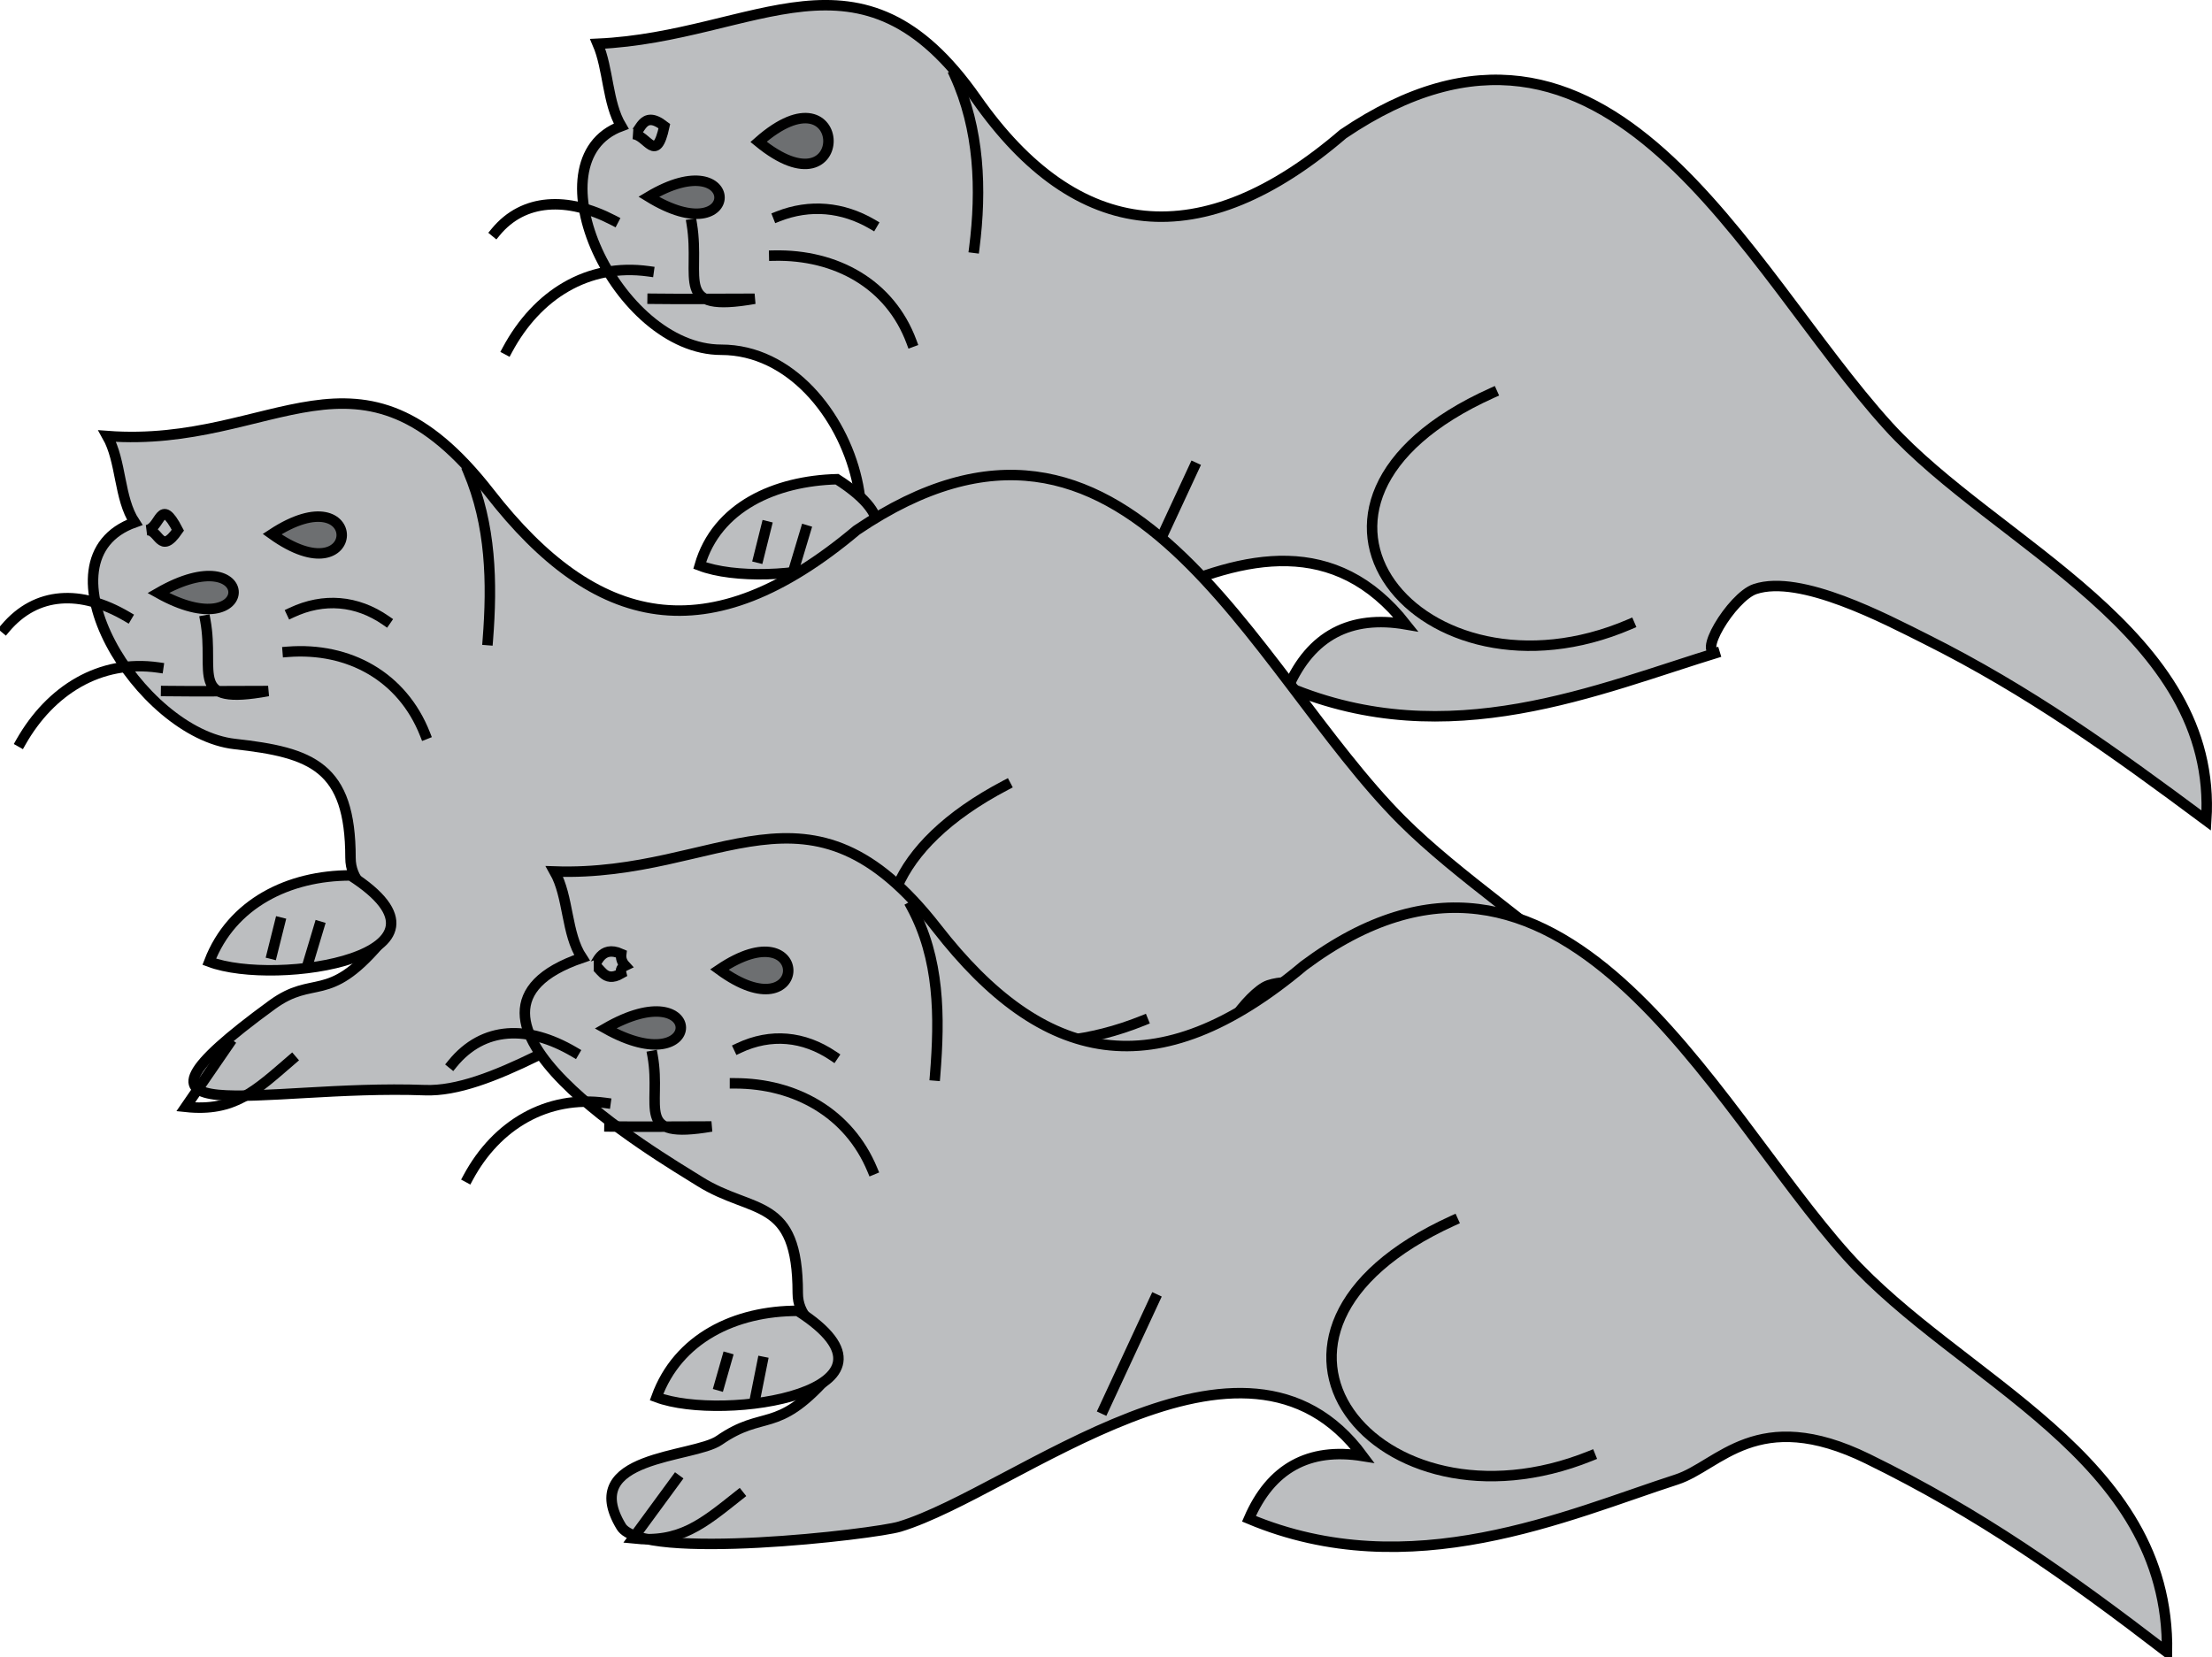 <svg xmlns="http://www.w3.org/2000/svg" xmlns:xlink="http://www.w3.org/1999/xlink" version="1.1" id="Layer_1" x="0px" y="0px" enable-background="new 0 0 822.05 841.89" xml:space="preserve" viewBox="198.84 263.53 422.85 316.87">
<path fill-rule="evenodd" clip-rule="evenodd" fill="#BCBEC0" stroke="#000000" stroke-width="2" stroke-linecap="square" stroke-miterlimit="10" d="  M455.592,289.15c-27.03,23.228-50.873,20.754-70.125-6.75c-22.184-31.691-41.893-11.868-72.375-10.5  c2.082,4.862,1.816,11.229,4.5,15.75c-17.663,6.561-0.877,42.75,19.125,42.75c26.36,0,39.444,49.5,9.75,49.5  c-7.775,0-26.037,3.367-21.375,15c4.312,10.759,39.547,1.743,48,2.056c25.159,0.932,67.541-48.276,94.5-14.056  c-10.637-1.836-18.147,2.145-22.5,12c30.723,12.915,59.335,0.299,82.5-6.75c-4.928,1.5,2.283-10.509,6.75-12  c8.673-2.896,24.938,5.719,32.616,9.558c19.745,9.873,35.882,21.481,53.634,34.692c2.375-36.007-40.208-52.779-60.75-75.375  C532.365,314.8,506.483,254.69,455.592,289.15z"/>
<path fill="none" stroke="#000000" stroke-width="2" stroke-linecap="square" stroke-miterlimit="10" d="M385.092,310.9  c1.417-11.167,0.979-22.715-3.75-33"/>
<path fill="none" stroke="#000000" stroke-width="2" stroke-linecap="square" stroke-miterlimit="10" d="M484.092,338.65  c-47.134,21.197-13.312,61.216,26.25,44.25"/>
<line fill="none" stroke="#000000" stroke-width="2" stroke-linecap="square" stroke-miterlimit="10" x1="427.092" y1="352.9" x2="417.342" y2="373.9"/>
<path fill-rule="evenodd" clip-rule="evenodd" fill="#BCBEC0" stroke="#000000" stroke-width="2" stroke-linecap="square" stroke-miterlimit="10" d="  M358.842,355.15c-11.751,0.312-22.997,5.232-26.25,16.5C345.583,376.635,382.5,370.279,358.842,355.15z"/>
<path fill="none" stroke="#000000" stroke-width="2" stroke-linecap="square" stroke-miterlimit="10" d="M347.592,390.4  c-6.906,5.905-10.94,9.997-20.25,9c2.75-3.75,5.5-7.5,8.25-11.25"/>
<line fill="none" stroke="#000000" stroke-width="2" stroke-linecap="square" stroke-miterlimit="10" x1="350.592" y1="372.4" x2="352.842" y2="364.9"/>
<line fill="none" stroke="#000000" stroke-width="2" stroke-linecap="square" stroke-miterlimit="10" x1="345.342" y1="364.15" x2="343.842" y2="370.15"/>
<path fill-rule="evenodd" clip-rule="evenodd" fill="#6D6F71" stroke="#000000" stroke-width="2" stroke-linecap="square" stroke-miterlimit="10" d="  M322.842,301.15C340.932,312.259,340.868,290.405,322.842,301.15L322.842,301.15z"/>
<path fill="none" stroke="#000000" stroke-width="2" stroke-linecap="square" stroke-miterlimit="10" d="M331.092,306.4  c1.713,10.552-3.711,16.998,12,14.25c-6.499,0-13.002,0.085-19.5,0"/>
<path fill-rule="evenodd" clip-rule="evenodd" fill="#6D6F71" stroke="#000000" stroke-width="2" stroke-linecap="square" stroke-miterlimit="10" d="  M343.842,290.65C361.947,305.492,361.385,275.17,343.842,290.65L343.842,290.65z"/>
<path fill="none" stroke="#000000" stroke-width="2" stroke-linecap="square" stroke-miterlimit="10" d="M319.842,289.15  c2.81,0.193,4.392,5.931,6-1.5C321.456,284.223,321.295,289.25,319.842,289.15z"/>
<path fill="none" stroke="#000000" stroke-width="2" stroke-linecap="square" stroke-miterlimit="10" d="M322.842,315.4  c-11.651-1.623-21.369,4.506-27,15"/>
<path fill="none" stroke="#000000" stroke-width="2" stroke-linecap="square" stroke-miterlimit="10" d="M316.092,305.65  c-8.78-4.56-17.186-4.203-22.5,2.25"/>
<path fill="none" stroke="#000000" stroke-width="2" stroke-linecap="square" stroke-miterlimit="10" d="M346.842,312.4  c11.778-0.237,22.133,5.394,26.25,16.5"/>
<path fill="none" stroke="#000000" stroke-width="2" stroke-linecap="square" stroke-miterlimit="10" d="M347.592,304.9  c6.049-2.383,12.324-1.822,18,1.5"/>
<path fill-rule="evenodd" clip-rule="evenodd" fill="#BCBEC0" stroke="#000000" stroke-width="2" stroke-linecap="square" stroke-miterlimit="10" d="  M362.592,364.9c-28.32,23.805-49.931,18.839-70.125-7.125c-25.098-32.269-40.989-8.469-73.125-10.875  c2.755,4.867,2.189,11.845,5.25,16.5c-19.609,6.991,0.915,40.352,19.125,42.375c14.744,1.638,22.125,4.324,22.125,21.75  c0,8.554,12.452,8.348,5.5,16.458c-9.934,11.59-12.471,5.804-20.5,11.667c-34.675,25.321-2.532,15.129,29.25,16.306  c24.389,0.903,68.611-47.833,93.75-13.306c-10.343-1.666-17.579,2.36-21.75,12c31.157,13.098,59.979-0.655,82.5-7.5  c-5.283,1.605,2.896-9.961,6.75-11.25c8.496-2.842,24.944,5.633,32.616,9.294c20.215,9.648,35.806,21.273,53.634,34.956  c1.68-35.399-39.22-54.22-60.75-75.75C437.949,391.507,414.591,329.69,362.592,364.9z"/>
<path fill="none" stroke="#000000" stroke-width="2" stroke-linecap="square" stroke-miterlimit="10" d="M292.092,385.9  c0.875-11.108,0.591-22.028-3.75-32.25"/>
<path fill="none" stroke="#000000" stroke-width="2" stroke-linecap="square" stroke-miterlimit="10" d="M391.092,413.65  c-45.141,23.655-14.771,61.562,26.25,45"/>
<line fill="none" stroke="#000000" stroke-width="2" stroke-linecap="square" stroke-miterlimit="10" x1="334.092" y1="428.65" x2="324.342" y2="449.65"/>
<path fill-rule="evenodd" clip-rule="evenodd" fill="#BCBEC0" stroke="#000000" stroke-width="2" stroke-linecap="square" stroke-miterlimit="10" d="  M265.842,430.9c-11.794,0-22.727,5.349-27,16.5C251.705,452.246,289.878,446.271,265.842,430.9z"/>
<path fill="none" stroke="#000000" stroke-width="2" stroke-linecap="square" stroke-miterlimit="10" d="M254.592,466.15  c-6.885,5.918-10.955,9.995-20.25,9c2.75-4,5.5-8,8.25-12"/>
<line fill="none" stroke="#000000" stroke-width="2" stroke-linecap="square" stroke-miterlimit="10" x1="257.592" y1="448.15" x2="259.842" y2="440.65"/>
<line fill="none" stroke="#000000" stroke-width="2" stroke-linecap="square" stroke-miterlimit="10" x1="252.342" y1="439.9" x2="250.842" y2="445.9"/>
<path fill-rule="evenodd" clip-rule="evenodd" fill="#6D6F71" stroke="#000000" stroke-width="2" stroke-linecap="square" stroke-miterlimit="10" d="  M229.092,376.9C248.262,387.631,248.319,365.822,229.092,376.9L229.092,376.9z"/>
<path fill="none" stroke="#000000" stroke-width="2" stroke-linecap="square" stroke-miterlimit="10" d="M238.092,382.15  c1.856,10.124-3.449,16.327,12,13.5c-6.499,0-13.002,0.085-19.5,0"/>
<path fill-rule="evenodd" clip-rule="evenodd" fill="#6D6F71" stroke="#000000" stroke-width="2" stroke-linecap="square" stroke-miterlimit="10" d="  M250.842,365.65C268.314,378.162,268.897,353.818,250.842,365.65L250.842,365.65z"/>
<path fill="none" stroke="#000000" stroke-width="2" stroke-linecap="square" stroke-miterlimit="10" d="M226.842,364.9  c2.48-0.31,2.534,5.03,6,0C229.358,358.18,229.63,364.551,226.842,364.9z"/>
<path fill="none" stroke="#000000" stroke-width="2" stroke-linecap="square" stroke-miterlimit="10" d="M229.092,391.15  c-11.112-1.591-20.62,4.32-26.25,14.25"/>
<path fill="none" stroke="#000000" stroke-width="2" stroke-linecap="square" stroke-miterlimit="10" d="M223.092,381.4  c-8.755-5.139-17.288-4.841-23.25,2.25"/>
<path fill="none" stroke="#000000" stroke-width="2" stroke-linecap="square" stroke-miterlimit="10" d="M253.842,388.15  c11.694-0.912,21.914,4.717,26.25,15.75"/>
<path fill="none" stroke="#000000" stroke-width="2" stroke-linecap="square" stroke-miterlimit="10" d="M254.592,380.65  c6.112-2.878,12.46-2.345,18,1.5"/>
<path fill-rule="evenodd" clip-rule="evenodd" fill="#BCBEC0" stroke="#000000" stroke-width="2" stroke-linecap="square" stroke-miterlimit="10" d="  M448.092,448.15c-28.319,23.805-49.931,18.839-70.125-7.125c-24.596-31.623-41.202-9.784-73.125-10.875  c2.754,4.865,2.181,11.854,5.25,16.5c-31.635,10.824,14.72,37.877,22.5,42.75c10.223,6.403,18.75,2.757,18.75,21.375  c0,8.389,12.469,8.521,5.5,16.264c-9.643,10.714-12.002,5.972-20.5,11.861c-4.963,3.439-27.04,2.78-18.75,16.5  c4.017,6.648,48.389,1.479,53.25,0c22.265-6.776,65.7-44.387,88.5-13.5c-10.343-1.666-17.579,2.36-21.75,12  c30.835,12.962,61.094-0.831,81.75-7.5c8.117-2.62,15.358-14.309,36.5-3.973c21.495,10.509,38.192,22.347,57.25,36.973  c0.567-37.572-39.579-51.811-61.125-75.75C526.008,474.807,497.229,411.582,448.092,448.15z"/>
<path fill="none" stroke="#000000" stroke-width="2" stroke-linecap="square" stroke-miterlimit="10" d="M377.592,469.15  c0.924-11.37,0.86-22.355-4.5-32.25"/>
<path fill="none" stroke="#000000" stroke-width="2" stroke-linecap="square" stroke-miterlimit="10" d="M476.592,496.9  c-47.147,21.434-14.346,61.389,26.25,45"/>
<line fill="none" stroke="#000000" stroke-width="2" stroke-linecap="square" stroke-miterlimit="10" x1="419.592" y1="511.9" x2="409.842" y2="532.9"/>
<path fill-rule="evenodd" clip-rule="evenodd" fill="#BCBEC0" stroke="#000000" stroke-width="2" stroke-linecap="square" stroke-miterlimit="10" d="  M351.342,514.15c-11.979-0.025-22.926,5.254-27,16.5C337.205,535.496,375.378,529.521,351.342,514.15z"/>
<path fill="none" stroke="#000000" stroke-width="2" stroke-linecap="square" stroke-miterlimit="10" d="M340.092,549.4  c-6.901,5.478-11.255,9.223-20.25,8.25c2.75-3.75,5.5-7.5,8.25-11.25"/>
<line fill="none" stroke="#000000" stroke-width="2" stroke-linecap="square" stroke-miterlimit="10" x1="343.092" y1="531.4" x2="344.592" y2="523.9"/>
<line fill="none" stroke="#000000" stroke-width="2" stroke-linecap="square" stroke-miterlimit="10" x1="337.842" y1="523.15" x2="336.342" y2="528.4"/>
<path fill-rule="evenodd" clip-rule="evenodd" fill="#6D6F71" stroke="#000000" stroke-width="2" stroke-linecap="square" stroke-miterlimit="10" d="  M314.592,460.15C333.762,470.88,333.819,449.072,314.592,460.15L314.592,460.15z"/>
<path fill="none" stroke="#000000" stroke-width="2" stroke-linecap="square" stroke-miterlimit="10" d="M323.592,465.4  c1.783,9.884-3.728,16.056,11.25,13.5c-6.499,0-13.002,0.091-19.5,0"/>
<path fill-rule="evenodd" clip-rule="evenodd" fill="#6D6F71" stroke="#000000" stroke-width="2" stroke-linecap="square" stroke-miterlimit="10" d="  M336.342,448.9C353.661,461.574,354.16,436.896,336.342,448.9L336.342,448.9z"/>
<path fill="none" stroke="#000000" stroke-width="2" stroke-linecap="square" stroke-miterlimit="10" d="M312.342,448.15  c1.29-0.004,1.832,3.496,5.25,1.5c-0.177-0.677,0.073-1.177,0.75-1.5c-0.612-0.665-0.862-1.415-0.75-2.25  C313.574,444.098,312.894,448.148,312.342,448.15z"/>
<path fill="none" stroke="#000000" stroke-width="2" stroke-linecap="square" stroke-miterlimit="10" d="M314.592,474.4  c-11.149-1.528-20.827,4.157-26.25,14.25"/>
<path fill="none" stroke="#000000" stroke-width="2" stroke-linecap="square" stroke-miterlimit="10" d="M308.592,464.65  c-8.832-5.184-17.352-4.977-23.25,2.25"/>
<path fill="none" stroke="#000000" stroke-width="2" stroke-linecap="square" stroke-miterlimit="10" d="M339.342,470.65  c11.523,0.004,21.747,5.665,26.25,16.5"/>
<path fill="none" stroke="#000000" stroke-width="2" stroke-linecap="square" stroke-miterlimit="10" d="M340.092,463.9  c6.077-2.866,12.358-2.298,18,1.5"/>
</svg>